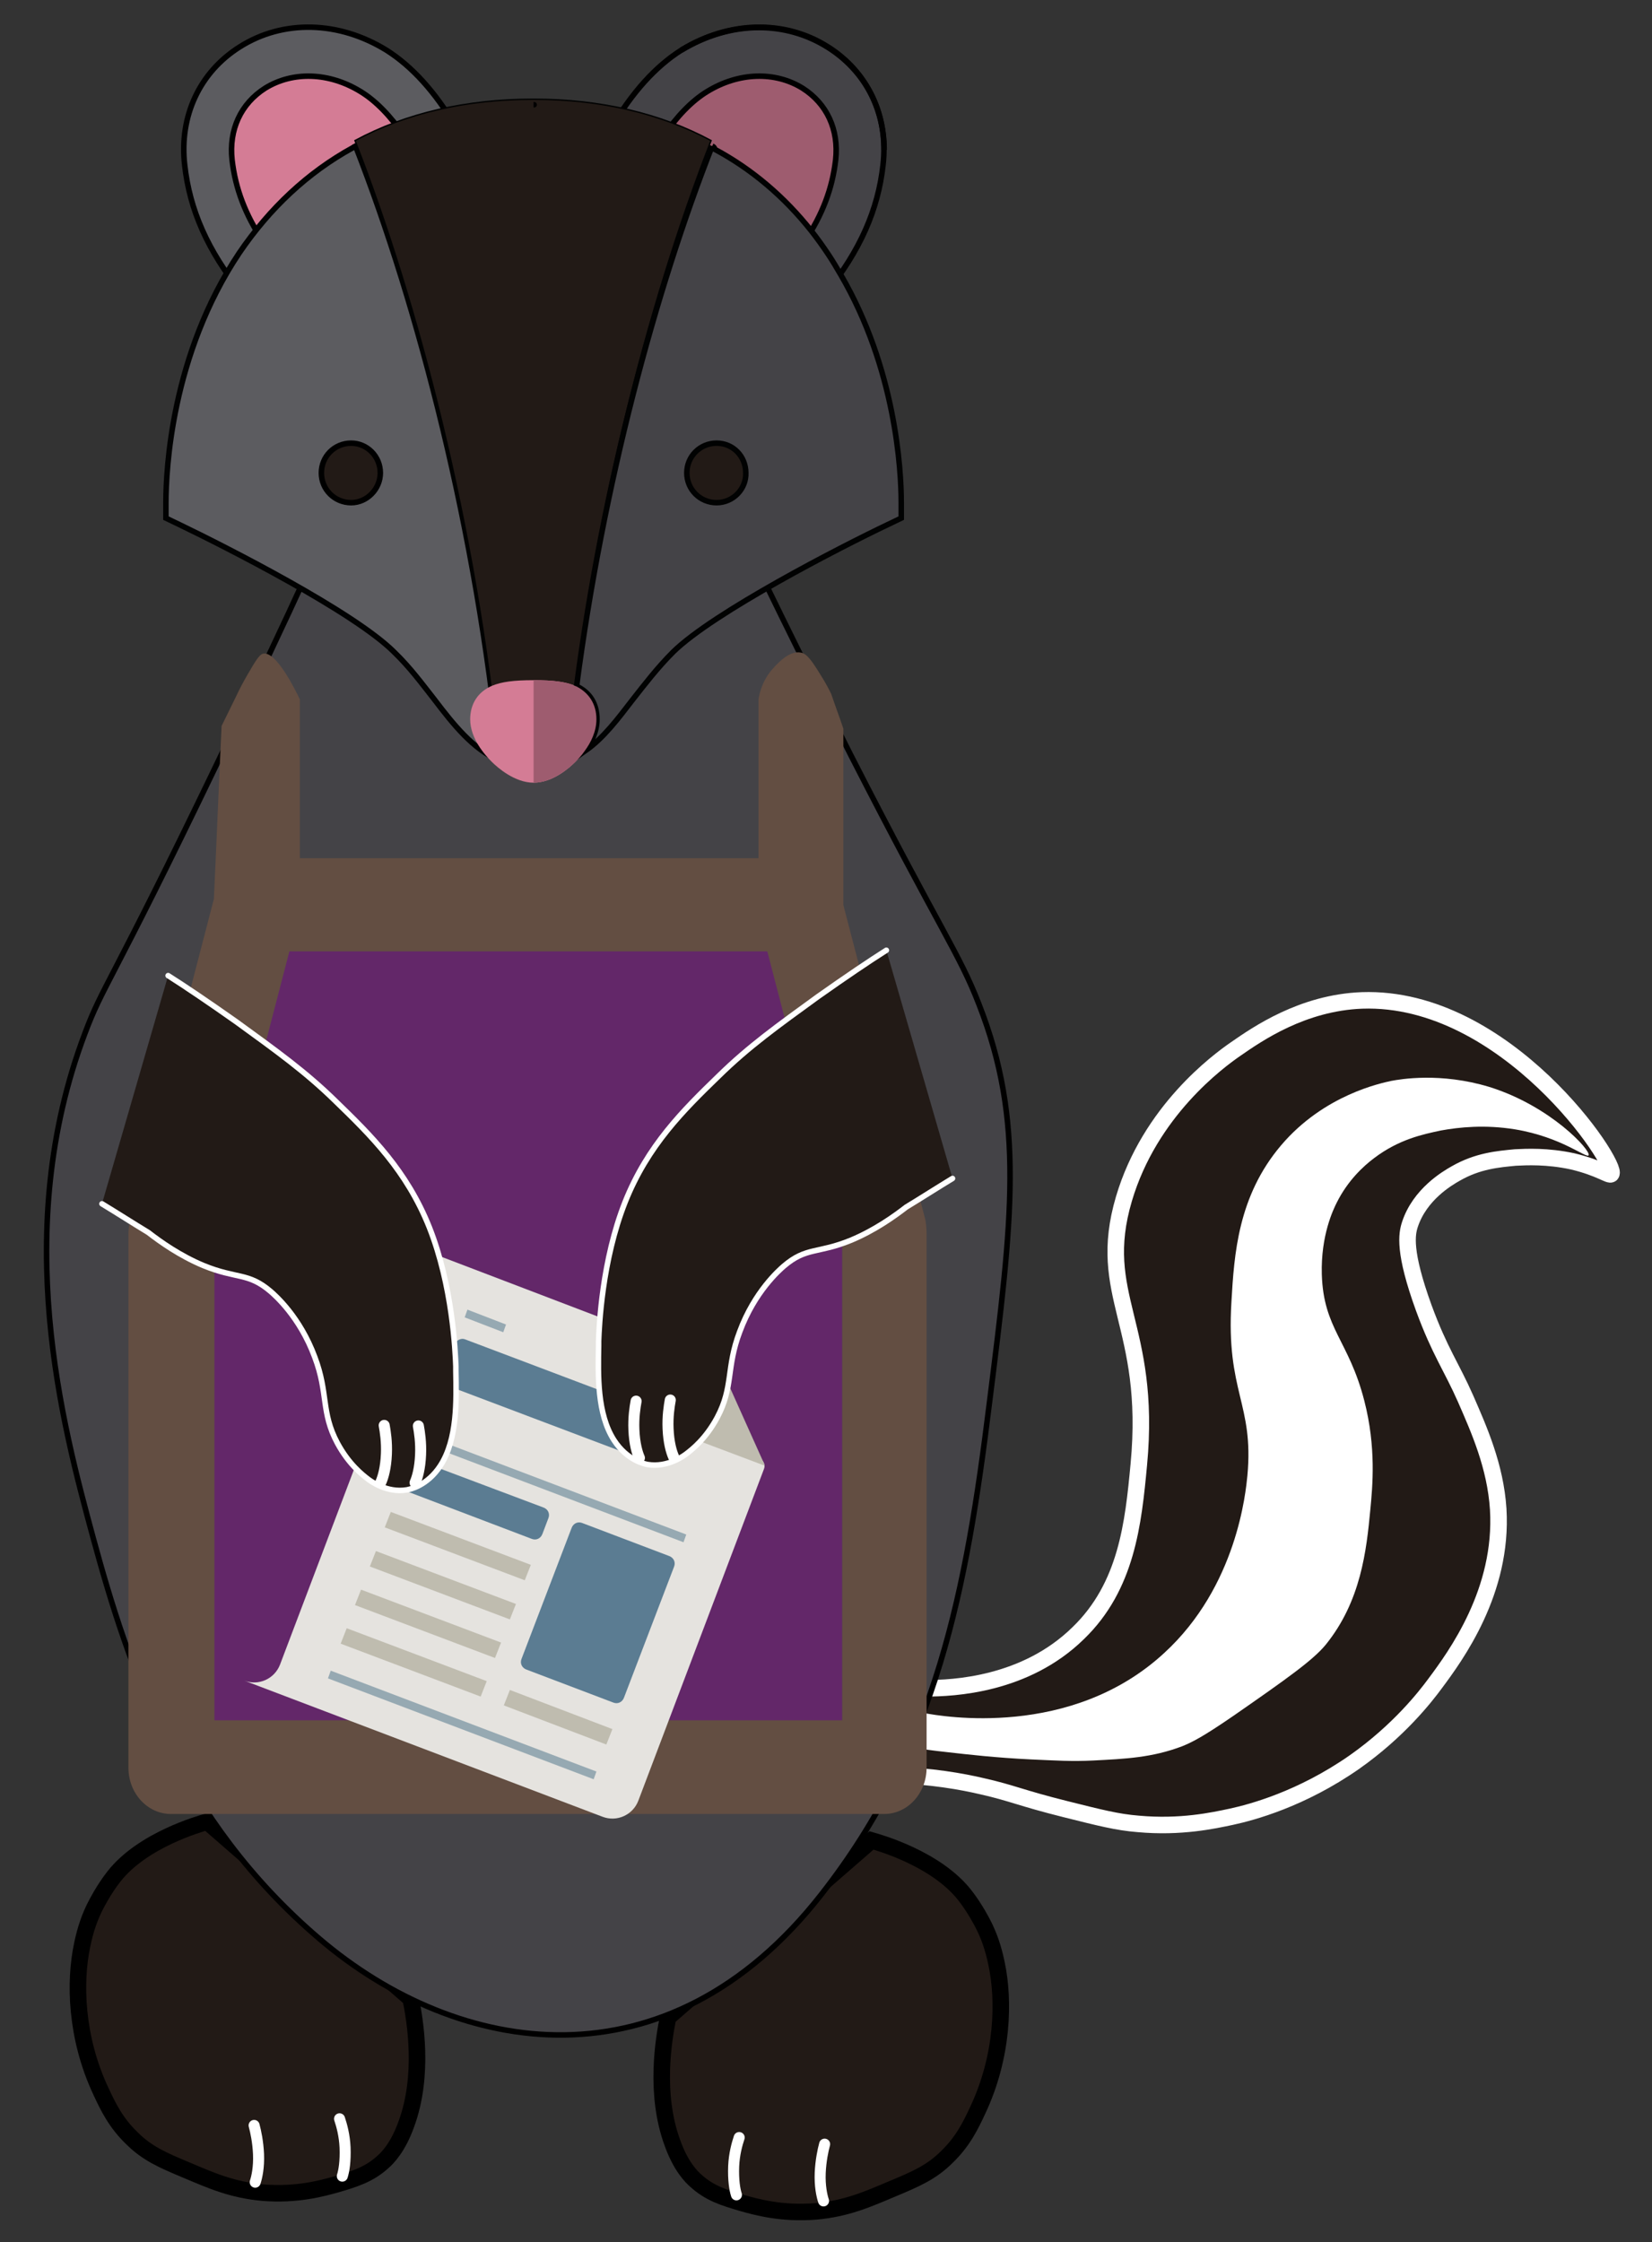 <?xml version="1.0" encoding="utf-8"?>
<!-- Generator: Adobe Illustrator 27.9.0, SVG Export Plug-In . SVG Version: 6.00 Build 0)  -->
<svg version="1.1" xmlns="http://www.w3.org/2000/svg" xmlns:xlink="http://www.w3.org/1999/xlink" x="0px" y="0px"
	 viewBox="0 0 299.7 406.8" style="enable-background:new 0 0 299.7 406.8;" xml:space="preserve">
<rect x="0" y="0" width="299.7" height="406.8" fill="#333333" stroke="none"/>
<style type="text/css">
	.st0{fill:#221A16;stroke:#000000;stroke-width:3;stroke-miterlimit:10;}
	.st1{fill:none;stroke:#FFFFFF;stroke-width:2;stroke-linecap:round;stroke-miterlimit:10;}
	.st2{fill:#221A16;stroke:#FFFFFF;stroke-width:3;stroke-miterlimit:10;}
	.st3{fill:#444347;stroke:#000000;stroke-miterlimit:10;}
	.st4{fill:#FFFFFF;}
	.st5{fill:#5C5C60;stroke:#000000;stroke-miterlimit:10;}
	.st6{fill:#D47C95;stroke:#000000;stroke-miterlimit:10;}
	.st7{fill:#9E5C6F;stroke:#000000;stroke-miterlimit:10;}
	.st8{fill:#5C5C60;stroke:#010202;stroke-miterlimit:10;}
	.st9{fill:#221A16;stroke:#010202;stroke-width:0.25;stroke-miterlimit:10;}
	.st10{fill:#5C5C60;}
	.st11{fill:#221A16;}
	.st12{fill:#D47C95;}
	.st13{fill:#BDBDBF;stroke:#000000;stroke-miterlimit:10;}
	.st14{fill:#444347;stroke:#010202;stroke-miterlimit:10;}
	.st15{fill:#9E5C6F;}
	.st16{fill:#221A16;stroke:#000000;stroke-miterlimit:10;}
	.st17{fill:#632769;}
	.st18{fill:#634E42;}
	.st19{fill:#E5E3DF;}
	.st20{fill:#96A9B2;}
	.st21{fill:#BFBCAF;}
	.st22{fill:#5B7C92;}
	.st23{fill:#221A16;stroke:#FFFFFF;stroke-linecap:round;stroke-miterlimit:10;}
</style>
<g id="badger">
	<g>
		<g>
			<path class="st0" d="M37.6,330.5c-1.4,0.4-11.7,3.3-16.9,9.9c-1.9,2.4-3.3,5.2-3.3,5.2c-1,1.9-1.9,4.3-2.5,7.3
				c-1.4,6.6-1.2,16.7,3.4,26.5c1.3,2.8,2.7,5.7,5.6,8.5c2.8,2.8,5.6,4,9.9,5.8c4.5,1.9,8.3,3.6,13.9,4.1c6.2,0.5,10.8-0.8,13.3-1.5
				c3.4-1,6-1.8,8.5-4.1c0.8-0.7,2.7-2.6,4.2-6.8c3.3-8.9,1.6-18.9,0.8-22.8C62.2,351.9,49.9,341.2,37.6,330.5z"/>
			<path class="st1" d="M62.1,394.8c0.3-0.9,0.6-2.7,0.5-5.2c-0.1-2.2-0.6-4-1-5.2"/>
			<path class="st1" d="M46.3,395.9c0.3-0.9,0.7-2.7,0.6-5.1c-0.1-2.2-0.5-4.1-0.8-5.2"/>
		</g>
		<g>
			<path class="st0" d="M158.1,333.9c1.4,0.4,11.7,3.3,16.9,9.9c1.9,2.4,3.3,5.2,3.3,5.2c1,1.9,1.9,4.3,2.5,7.3
				c1.4,6.6,1.2,16.7-3.4,26.5c-1.3,2.8-2.7,5.7-5.6,8.5c-2.8,2.8-5.6,4-9.9,5.8c-4.5,1.9-8.3,3.6-13.9,4.1
				c-6.2,0.5-10.8-0.8-13.3-1.5c-3.4-1-6-1.8-8.5-4.1c-0.8-0.7-2.7-2.6-4.2-6.8c-3.3-8.9-1.6-18.9-0.8-22.8
				C133.5,355.3,145.8,344.6,158.1,333.9z"/>
			<path class="st1" d="M133.6,398.2c-0.3-0.9-0.6-2.7-0.5-5.2c0.1-2.2,0.6-4,1-5.2"/>
			<path class="st1" d="M149.4,399.3c-0.3-0.9-0.7-2.7-0.6-5.1c0.1-2.2,0.5-4.1,0.8-5.2"/>
		</g>
		<path class="st2" d="M167.9,306.3c5.1,0,18.1-0.6,27.7-10c8.8-8.5,10-19.9,11-30.6c2.4-25.4-7.9-30.6-2.7-48.2
			c4.7-15.9,17.1-25,20.3-27.2c3.9-2.7,12.1-8.4,22.9-8.8c26.2-0.9,46.6,29.9,45.2,31.5c-0.3,0.4-2-1.1-7-2.3
			c-4.6-1-8.4-0.8-10.4-0.7c-3.1,0.3-6.8,0.6-10.8,2.9c-1.6,0.9-6.5,3.8-8.3,9.2c-0.6,1.8-1.2,5,2.5,15.2c2.9,7.9,5,10.6,7.6,16.5
			c2.4,5.5,5.4,12.2,5.9,20c0.9,14.9-7.7,26.6-11.5,31.7c-1.7,2.3-6.5,8.5-14.6,14.2c-9.6,6.7-18.6,9.1-22.3,9.9
			c-3.3,0.7-9.2,2-16.9,1.3c-3.8-0.3-6.9-1.1-13.3-2.7c-8-2-9.6-2.9-14.9-4.1c-3.8-0.9-9.4-1.9-16.5-2.1c1-2.6,2.1-5.3,3.1-8
			C166,311.6,166.9,308.9,167.9,306.3z"/>
		<path class="st3" d="M138.7,105.5c3.6,7.4,9,18.4,15.7,31.6c16.3,31.9,19.6,35.8,23.2,45.1c8.3,21.2,6.1,38.9,1.9,72.3
			c-4.2,34-9.5,62.4-30.5,89.2c-27.9,35.7-65.8,29.6-91.1,8c-25.3-21.6-34.5-48.8-41-72.7c-5.5-20.3-15.1-55.6-1.5-91.5
			c3.2-8.6,4.7-8.9,23.8-48.6c7.1-14.7,12.8-26.8,16.5-34.9l0,0c35.7,2.4,44.2,2.6,44.2,2.6C109.3,106.8,122.6,106.8,138.7,105.5z"
			/>
		<path class="st4" d="M167.7,310.8c3.2,0.6,26.6,4.7,43.5-10.9c13.2-12.1,14.8-29.2,15.1-32.2c1.2-13.1-3.9-15.1-2.9-31.5
			c0.5-8.7,1.2-19.2,9-28.4c7.8-9.2,18.2-11.3,20-11.7c1.6-0.3,8.9-1.6,17.8,1.1c11.2,3.5,18.5,11.6,18,12.4
			c-0.4,0.6-4.9-3.3-13.3-4.7c-5.5-0.9-10.2-0.4-13.5,0.2c-3.3,0.7-7.6,1.6-12.1,5c-2,1.5-4.8,4.1-6.8,8.1c-0.6,1.2-2.9,5.9-2.7,13
			c0.3,9.9,4.9,12,7.7,22.9c2.2,8.5,1.5,15.6,1.1,19.8c-0.7,7.4-1.7,16.6-8.1,24.5c-2.3,2.8-7.1,6.2-16.6,12.8
			c-5.8,4-7.7,4.9-9.4,5.6c-5.5,2.1-10.4,2.3-16.2,2.6c-3.9,0.2-6.7,0-11.3-0.2c-6.3-0.3-11.5-0.9-15-1.3c-2.8-0.3-5-0.6-6.6-0.9
			c0.4-1,0.8-2.1,1.2-3.2C167,312.9,167.4,311.9,167.7,310.8z"/>
	</g>
	<path class="st5" d="M43.8,53.1c-6.1-7.6-9.4-15-10.3-23.2c-1-8.8,2.7-16.8,10-21.4c7.9-5,18-4.7,26.6,0.6
		c4.6,2.9,8.9,7.6,12.7,14.1L43.8,53.1z"/>
	<path class="st6" d="M73.5,24.9c-2.6-3.8-5.3-6.6-8.1-8.3c-5.7-3.5-12.3-3.7-17.3-0.6c-4.4,2.8-6.6,7.5-6,13
		c0.6,5.2,2.4,10,5.7,14.9L73.5,24.9z"/>
	<path class="st3" d="M149.9,53.1c6.1-7.6,9.4-15,10.3-23.2c1-8.8-2.7-16.8-10-21.4c-7.9-5-18-4.7-26.6,0.6
		c-4.6,2.9-8.9,7.6-12.7,14.1L149.9,53.1"/>
	<path class="st7" d="M120.2,24.9c2.6-3.8,5.3-6.6,8.1-8.3c5.7-3.5,12.3-3.7,17.3-0.6c4.4,2.8,6.6,7.5,6,13
		c-0.6,5.2-2.4,10-5.7,14.9L120.2,24.9"/>
	<path class="st8" d="M64,26.8c-8.2,4.5-15.1,11-20.6,19.1C31.1,64.3,30.1,85.2,30.1,91.2v2.8l2.5,1.2c8.3,4,31.6,15.8,38.9,23.1
		c2.9,2.8,5.1,5.8,7.3,8.6c3.5,4.6,7,9,11.8,11.1C86.5,96.6,76,55.9,64.5,26.5C64.3,26.6,64.1,26.7,64,26.8z"/>
	<path class="st9" d="M96.8,18c-12.2,0-23.1,2.5-32.4,7.5c11.5,29.4,22,70.1,26.1,111.4c1.8,0.8,3.9,1.3,6.2,1.3
		c2.3,0,4.4-0.5,6.2-1.3c4.1-41.3,14.6-82,26.1-111.4C119.9,20.6,109,18,96.8,18"/>
	<path class="st10" d="M150.3,45.9c-5.5-8.2-12.4-14.6-20.6-19.1c-0.2-0.1-0.3-0.2-0.5-0.3c-11.5,29.4-22,70.1-26.1,111.4
		c4.8-2.1,8.2-6.5,11.8-11.1c2.2-2.8,4.5-5.8,7.3-8.6c7.3-7.2,30.5-19.1,38.9-23.1l2.5-1.2v-2.8C163.6,85.2,162.6,64.3,150.3,45.9"
		/>
	<path class="st11" d="M135.4,85.8c0-3-2.4-5.4-5.3-5.4c-3,0-5.4,2.4-5.4,5.4c0,3,2.4,5.4,5.4,5.4C133,91.2,135.4,88.7,135.4,85.8"
		/>
	<path class="st12" d="M96.8,142c-3.4,0-6.5-2.7-7.6-3.8c-1.2-1.2-3.9-4.2-3.9-7.7c0-2.8,1.4-5,4-6.1c1.7-0.7,3.9-1,7.5-1
		c3.6,0,5.8,0.3,7.5,1c2.6,1.1,4,3.2,4,6.1c0,3.5-2.7,6.5-3.9,7.7C103.3,139.3,100.3,142,96.8,142"/>
	<path class="st13" d="M163.6,91.1C163.6,91.1,163.6,91.1,163.6,91.1C163.6,91.1,163.6,91.1,163.6,91.1 M163.6,91.1
		C163.6,91.1,163.6,91.1,163.6,91.1C163.6,91.1,163.6,91.1,163.6,91.1 M163.6,91.1C163.6,91.1,163.6,91.1,163.6,91.1
		C163.6,91.1,163.6,91.1,163.6,91.1 M163.6,91.1C163.6,91.1,163.6,91.1,163.6,91.1C163.6,91.1,163.6,91.1,163.6,91.1 M163.6,91.1
		C163.6,91.1,163.6,91.1,163.6,91.1C163.6,91.1,163.6,91.1,163.6,91.1 M163.6,91C163.6,91,163.6,91,163.6,91
		C163.6,91,163.6,91,163.6,91 M163.6,91C163.6,91,163.6,91,163.6,91C163.6,91,163.6,91,163.6,91 M163.6,91
		C163.6,91,163.6,91,163.6,91C163.6,91,163.6,91,163.6,91 M163.6,91C163.6,91,163.6,91,163.6,91C163.6,91,163.6,91,163.6,91
		 M163.6,90.9C163.6,90.9,163.6,90.9,163.6,90.9C163.6,90.9,163.6,90.9,163.6,90.9 M160.2,30.1C160.2,30.1,160.2,30.1,160.2,30.1
		C160.2,30.1,160.2,30.1,160.2,30.1 M160.2,30.1C160.2,30.1,160.2,30.1,160.2,30.1C160.2,30.1,160.2,30.1,160.2,30.1 M160.2,30
		C160.2,30,160.2,30,160.2,30C160.2,30,160.2,30,160.2,30 M160.2,30C160.2,30,160.2,30,160.2,30C160.2,30,160.2,30,160.2,30
		 M97.2,19C97.2,19,97.2,19,97.2,19C97.2,19,97.2,19,97.2,19 M97.1,19C97.1,19,97.1,19,97.1,19C97.1,19,97.1,19,97.1,19 M97,19
		C97,19,97,19,97,19C97,19,97,19,97,19 M96.9,19C97,19,97,19,96.9,19C97,19,97,19,96.9,19 M96.8,19L96.8,19C96.9,19,96.9,19,96.8,19
		C96.9,19,96.9,19,96.8,19 M123.5,9.2C123.5,9.2,123.5,9.2,123.5,9.2C123.5,9.2,123.5,9.2,123.5,9.2 M123.5,9.2
		C123.5,9.2,123.5,9.2,123.5,9.2C123.5,9.2,123.5,9.2,123.5,9.2 M123.6,9.2C123.5,9.2,123.5,9.2,123.6,9.2
		C123.5,9.2,123.5,9.2,123.6,9.2 M123.6,9.2C123.6,9.2,123.6,9.2,123.6,9.2C123.6,9.2,123.6,9.2,123.6,9.2 M137.7,5
		c-4.8,0-9.6,1.4-14.1,4.1c0,0,0,0,0,0c0,0,0,0,0,0C128,6.4,132.9,5,137.7,5c4.4,0,8.7,1.2,12.5,3.6c6.5,4.1,10.2,10.9,10.2,18.6
		c0-7.7-3.7-14.5-10.2-18.6C146.4,6.2,142.1,5,137.7,5"/>
	<path class="st14" d="M130,91.2c-3,0-5.4-2.4-5.4-5.4c0-3,2.4-5.4,5.4-5.4c3,0,5.3,2.4,5.3,5.4C135.4,88.7,133,91.2,130,91.2
		 M129.2,26.5L129.2,26.5c-10.3,26.2-19.8,61.4-24.6,98c2.4,1.1,3.7,3.2,3.7,6c0,2.2-1,4.2-2.1,5.7c3.3-2.3,5.9-5.8,8.6-9.3
		c2.2-2.8,4.5-5.8,7.3-8.6c7.3-7.2,30.5-19.1,38.9-23.1l2.5-1.2v-2.8l0,0c0,0,0,0,0,0c0,0,0,0,0,0c0,0,0,0,0,0c0,0,0,0,0,0
		c0,0,0,0,0,0c0,0,0,0,0,0c0,0,0,0,0,0c0,0,0,0,0,0c0,0,0,0,0,0s0,0,0,0c0,0,0,0,0,0c0,0,0,0,0,0c0,0,0,0,0,0c0,0,0,0,0,0
		c0,0,0,0,0,0c0,0,0,0,0,0c0,0,0,0,0,0c0,0,0,0,0,0c0,0,0,0,0,0c0,0,0,0,0,0c0-5.9-1-24.3-11-41.4c0,0,0,0,0,0
		c-0.7-1.2-1.4-2.4-2.2-3.6c-1-1.5-2-2.9-3.1-4.3c-4.9-6.2-10.8-11.2-17.5-14.8C129.6,26.7,129.4,26.6,129.2,26.5"/>
	<path class="st15" d="M96.8,123.4V142c3.4,0,6.5-2.7,7.6-3.8c0.4-0.4,1.1-1.1,1.7-2c0,0,0,0,0,0c1.1-1.5,2.1-3.5,2.1-5.7
		c0-2.7-1.3-4.8-3.7-6c-0.1,0-0.2-0.1-0.3-0.1C102.6,123.7,100.5,123.4,96.8,123.4"/>
	<path class="st16" d="M69,85.8c0-3-2.4-5.4-5.3-5.4c-3,0-5.4,2.4-5.4,5.4c0,3,2.4,5.4,5.4,5.4C66.6,91.2,69,88.7,69,85.8z"/>
</g>
<g id="apron">
	<g>
		<g>
			<g>
				<path class="st17" d="M152.7,315.1H35.2V182.3c0-7.1,5.8-12.9,12.9-12.9h97.7c3.9,0,7,3.1,7,7V315.1z"/>
				<path class="st18" d="M167.9,221.4l-14.9-57.2c0,0,0,0,0-0.1c0-10.6,0-21.3,0-31.9c-0.7-2.1-1.5-4.2-2.2-6.3
					c-0.4-0.8-1-2-1.9-3.4c-1.6-2.6-2.5-3.9-3.6-4.1c-2-0.4-4,1.7-4.9,2.7c-2,2.1-2.6,4.5-2.8,5.8c0,9.6,0,19.2,0,28.8H54.4v-28.8
					c-0.7-1.5-4.3-8.9-6.7-8.3c-0.7,0.2-1.4,1.4-2.8,3.8c-0.8,1.4-1.4,2.5-2,3.8c-0.6,1.2-1.5,3.1-2.7,5.5
					c-0.5,10.5-0.9,20.9-1.4,31.4l-15.2,58.5c-0.2,0.7-0.3,1.5-0.3,2.3v96.8c0,4.7,3.5,8.4,7.7,8.4h129.4c4.3,0,7.7-3.8,7.7-8.4
					v-96.8C168.1,222.9,168,222.1,167.9,221.4z M152.7,312.1H38.9v-87.2l13.6-52.3h86.7l13.6,52.3V312.1z"/>
			</g>
		</g>
	</g>
</g>
<g id="newspaper">
	<g>
		<path class="st19" d="M137.8,264.6l-0.2-0.1l-5.4-10l-1.4,3.8l-1.2,3.2l-0.9-0.3l0.7-8.8l1.3-3.5c0.3-0.8-0.1-1.6-0.9-1.9
			L79,227.6l-28.2,74.4l0,0c-1,2.6-3.9,3.9-6.5,2.9l65,24.7c2.6,1,5.5-0.3,6.5-2.9l22.8-60.2C138.9,265.8,138.5,264.9,137.8,264.6
			L137.8,264.6z"/>
		<path class="st20" d="M124,279.8l-48.2-18.3l0.5-1.4l48.2,18.3L124,279.8z M108.2,321.4L60,303.1l-0.5,1.4l48.2,18.3L108.2,321.4z
			 M91.8,240.3l-7-2.7l-0.5,1.4l7,2.7L91.8,240.3z"/>
		<path class="st21" d="M95.2,286.7l-25.4-9.6l1.1-2.8l25.4,9.6L95.2,286.7z M93.6,291l-25.4-9.6l-1.1,2.8l25.4,9.6L93.6,291
			L93.6,291z M90.9,298l-25.4-9.6l-1.1,2.8l25.4,9.6L90.9,298L90.9,298z M88.3,305l-25.4-9.6l-1.1,2.8l25.4,9.6L88.3,305L88.3,305z
			 M111.1,313.7l-18.6-7.1l-1.1,2.8l18.6,7.1L111.1,313.7z"/>
		<path class="st22" d="M121.8,258.7l-2.2,5.7l0,0c-0.3,0.7-1.1,1.1-1.9,0.8l-36.5-13.8c-0.7-0.3-1.1-1.1-0.9-1.8l0,0l2.2-5.7
			c0.3-0.8,1.2-1.2,1.9-0.9l36.5,13.8C121.7,257,122.1,257.9,121.8,258.7C121.8,258.7,121.8,258.7,121.8,258.7z M73.9,270.6
			l22.6,8.6c0.8,0.3,1.6-0.1,1.9-0.9c0,0,0,0,0,0l1.1-2.9c0.3-0.8-0.1-1.6-0.9-1.9c0,0,0,0,0,0L76,265c-0.8-0.3-1.6,0.1-1.9,0.9
			c0,0,0,0,0,0l-1.1,2.9C72.7,269.5,73.1,270.3,73.9,270.6C73.9,270.6,73.9,270.6,73.9,270.6z M122.3,284.2c0.3-0.8-0.1-1.6-0.9-1.9
			l0,0l0,0l-15.8-6l0,0c-0.8-0.3-1.6,0.1-1.9,0.9L94.6,301c-0.3,0.8,0.1,1.6,0.9,1.9l0,0l15.8,6l0,0l0,0c0.8,0.3,1.6-0.1,1.9-0.9
			L122.3,284.2L122.3,284.2z"/>
		<path class="st21" d="M138.7,265.9l-13-4.9l5-13.1l7.9,17.6L138.7,265.9z"/>
	</g>
</g>
<g id="Слой_3">
	<g>
		<path class="st23" d="M30.5,177c3,1.9,7.3,4.8,12.4,8.4c7.3,5.3,12.6,9.1,18,14.4c6.4,6.2,12.9,12.6,17,22.9
			c4.2,10.6,4.7,22.5,4.8,25.2c0,0.3,0,0.6,0,0.8c0.1,5.4,0.3,12.4-2.8,17.2c-2.4,3.7-5.6,4.3-6.1,4.4c-3.6,0.6-6.6-1.6-7.1-2
			c-0.9-0.7-3.4-2.6-5.5-6.5c-3-5.6-1.6-9-4.1-15.6c-2.7-7.3-7.2-11.2-8-11.9c-4.1-3.5-6.1-2.2-12.2-4.7c-4.3-1.8-7.8-4.3-10-6
			c-2.8-1.7-5.6-3.5-8.4-5.2"/>
		<path class="st1" d="M75.3,269c0.4-0.9,0.9-2.6,1-5.1c0.1-2.2-0.2-4.1-0.4-5.2"/>
		<path class="st1" d="M69.1,268.9c0.4-0.9,0.9-2.6,1-5.1c0.1-2.2-0.2-4.1-0.4-5.2"/>
	</g>
	<g>
		<path class="st23" d="M160.8,172.4c-3,1.9-7.3,4.8-12.4,8.4c-7.3,5.3-12.6,9.1-18,14.4c-6.4,6.2-12.9,12.6-17,22.9
			c-4.2,10.6-4.7,22.5-4.8,25.2c0,0.3,0,0.6,0,0.8c-0.1,5.4-0.3,12.4,2.8,17.2c2.4,3.7,5.6,4.3,6.1,4.4c3.6,0.6,6.6-1.6,7.1-2
			c0.9-0.7,3.4-2.6,5.5-6.5c3-5.6,1.6-9,4.1-15.6c2.7-7.3,7.2-11.2,8-11.9c4.1-3.5,6.1-2.2,12.2-4.7c4.3-1.8,7.8-4.3,10-6
			c2.8-1.7,5.6-3.5,8.4-5.2"/>
		<path class="st1" d="M116,264.5c-0.4-0.9-0.9-2.6-1-5.1c-0.1-2.2,0.2-4.1,0.4-5.2"/>
		<path class="st1" d="M122.2,264.3c-0.4-0.9-0.9-2.6-1-5.1c-0.1-2.2,0.2-4.1,0.4-5.2"/>
	</g>
</g>
</svg>
